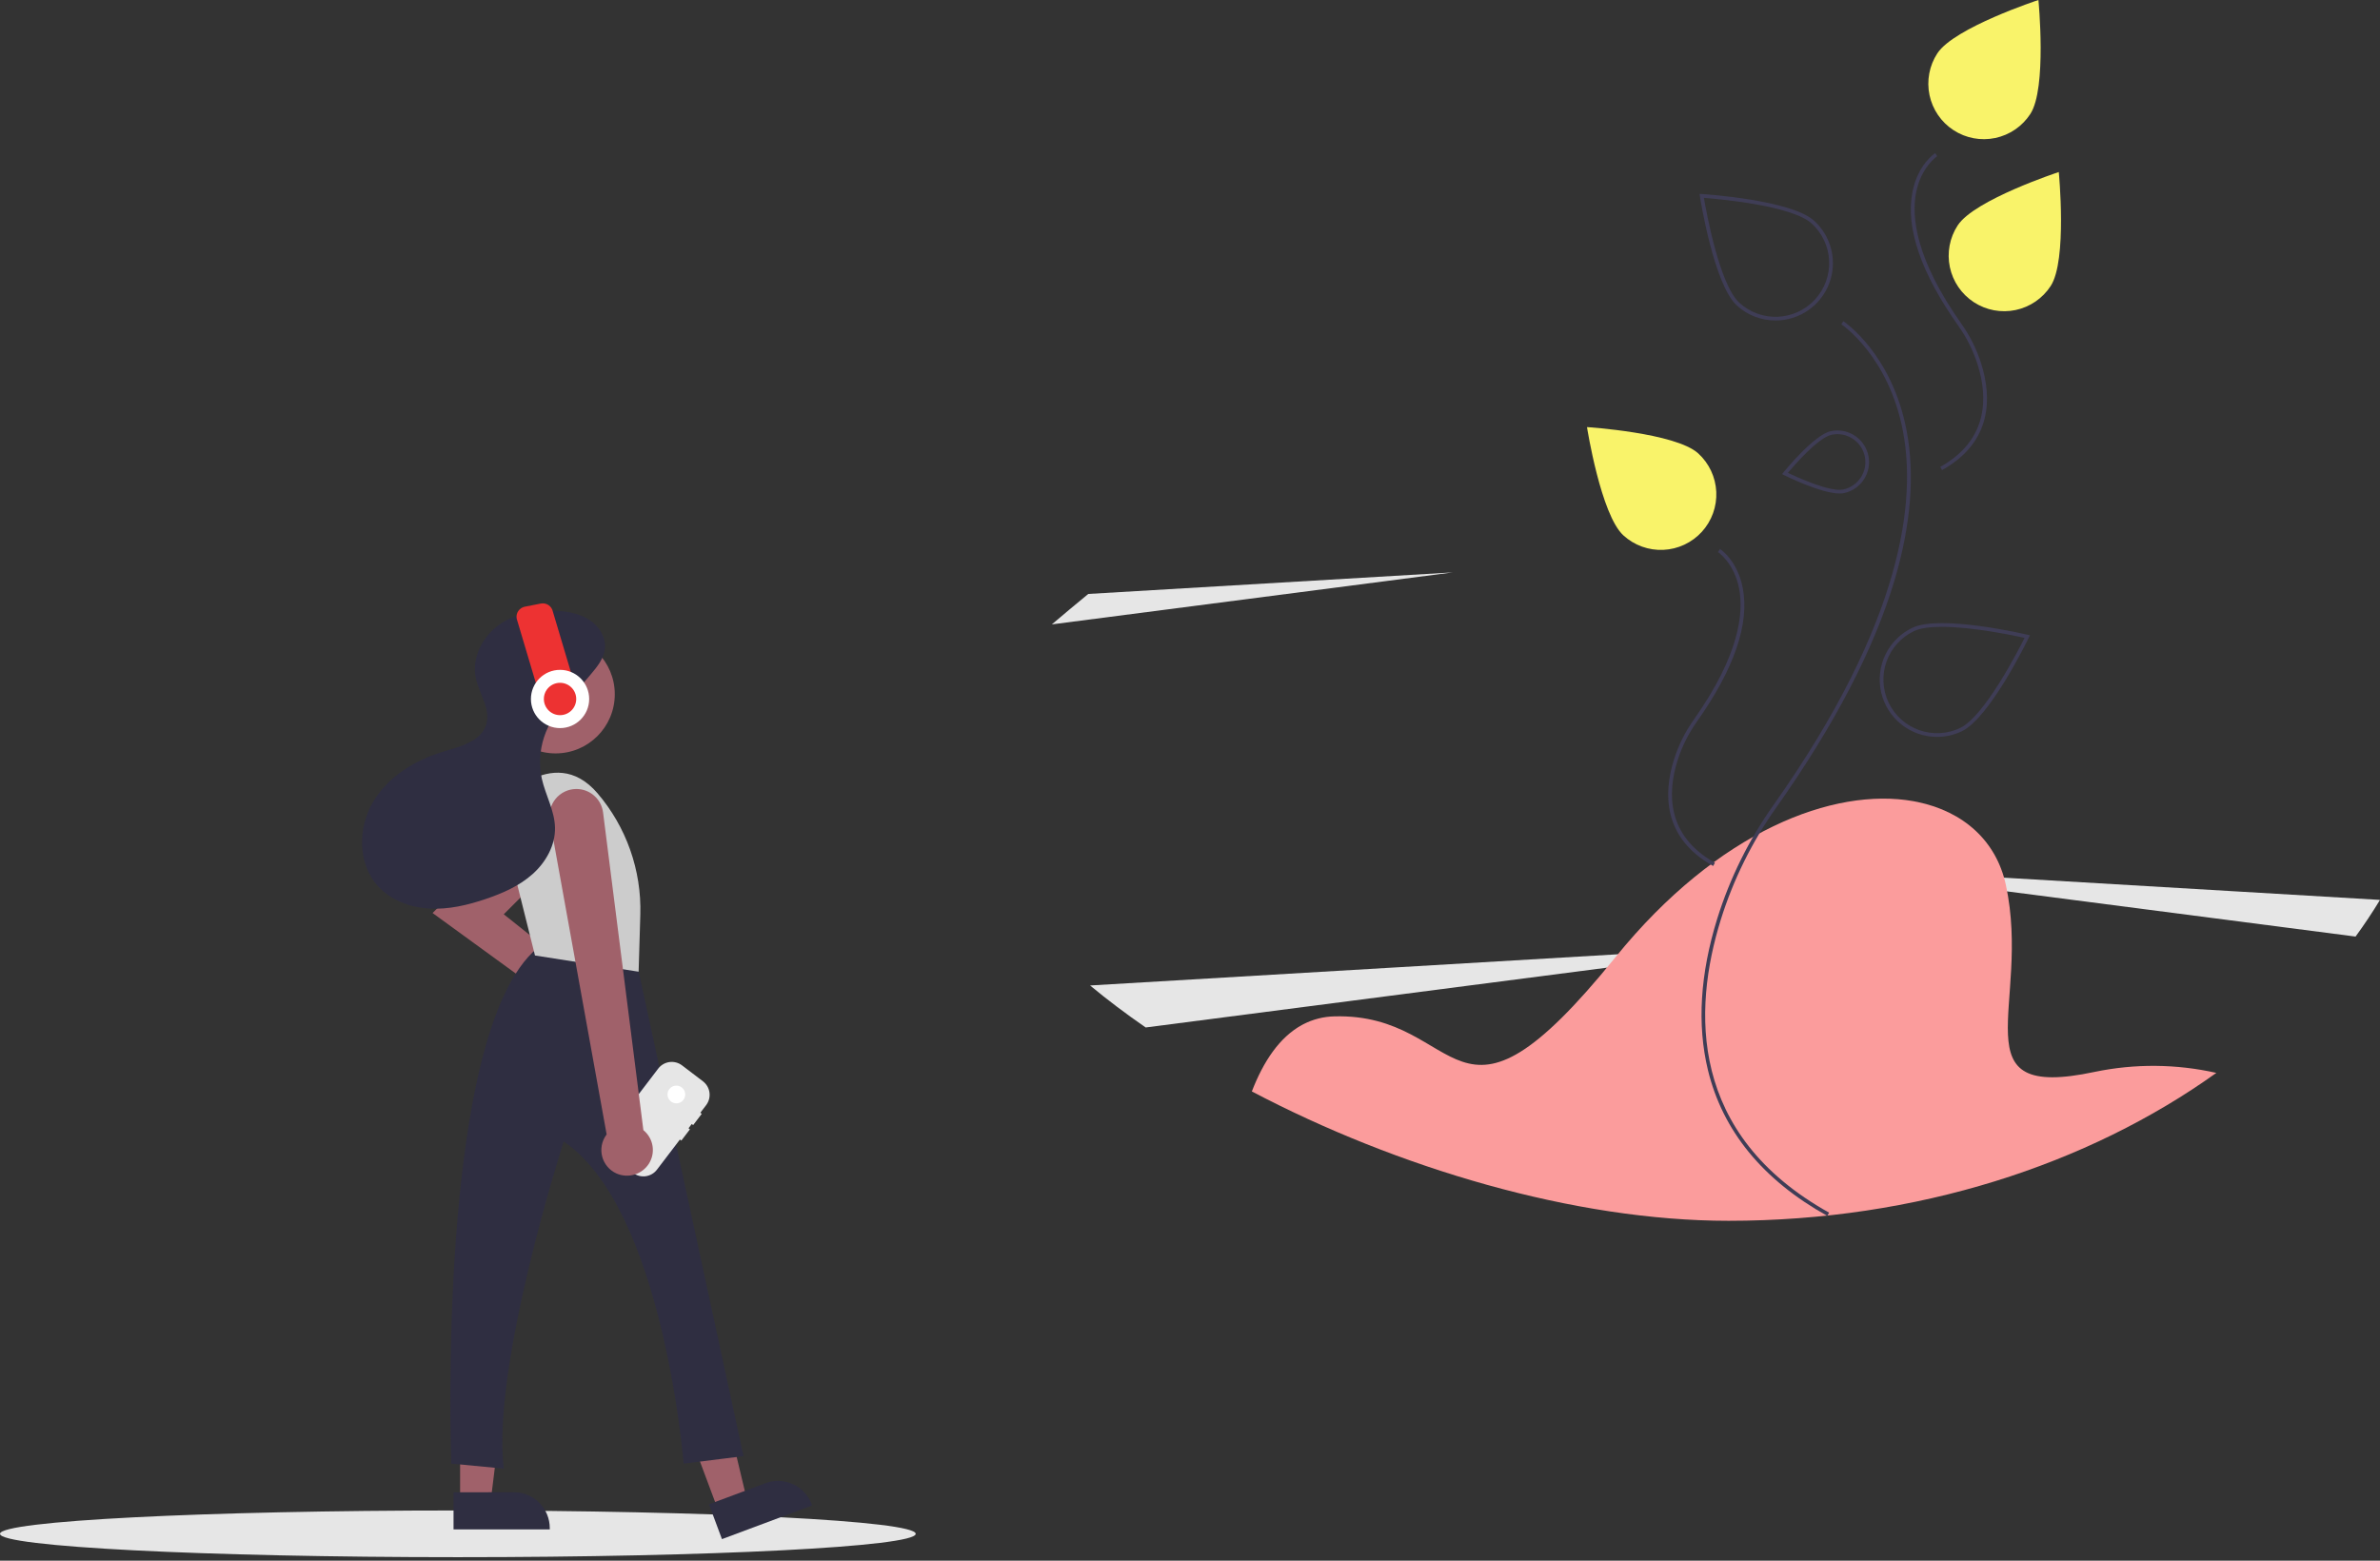 <svg width="247" height="162" viewBox="0 0 247 162" fill="none" xmlns="http://www.w3.org/2000/svg">
<rect x="0" y="0" width="247" height="162" fill="#333333" stroke="none"/>
<g id="moca_olhando_arvore" clip-path="url(#clip0)">
<path id="Vector" d="M47.517 161.635C73.76 161.635 95.034 160.55 95.034 159.211C95.034 157.872 73.76 156.787 47.517 156.787C21.274 156.787 0 157.872 0 159.211C0 160.55 21.274 161.635 47.517 161.635Z" fill="#E6E6E6"/>
<path id="Vector_2" d="M185.533 98.011L177.655 99.033L177.253 99.085L166.767 100.444L118.901 106.652C116.854 105.237 114.923 103.782 113.129 102.292L167.906 99.054L177.38 98.493L177.778 98.47L185.533 98.011Z" fill="#E6E6E6"/>
<path id="Vector_3" d="M150.777 59.415L109.16 64.812C110.368 63.785 111.629 62.732 112.943 61.652L150.777 59.415Z" fill="#E6E6E6"/>
<path id="Vector_4" d="M247 93.41C246.215 94.707 245.37 95.975 244.465 97.216L208.307 92.527L188.414 89.946L207.983 91.104L247 93.41Z" fill="#E6E6E6"/>
<path id="Vector_5" d="M230.015 111.366C216.706 120.898 198.923 126.719 179.389 126.719C163.41 126.719 145.045 121.246 129.918 113.291C131.114 110.189 132.781 107.676 135.099 106.403C135.156 106.37 135.216 106.337 135.275 106.309C136.265 105.8 137.358 105.523 138.47 105.5C152.104 105.116 150.568 120.478 167.658 99.356C178.286 86.219 190.326 81.699 198.556 83.16C198.708 83.187 198.858 83.216 199.008 83.247C203.777 84.237 207.19 87.291 208.175 91.867C210.863 104.348 202.99 114.333 217.392 111.261C221.559 110.394 225.863 110.43 230.015 111.366Z" fill="#FB9C9C"/>
<path id="Vector_6" d="M189.641 126.209C182.943 122.476 178.774 117.378 177.248 111.058C176.115 106.366 176.441 101.086 178.215 95.365C179.531 91.146 181.503 87.162 184.06 83.558C197.624 64.359 198.849 51.848 197.487 44.734C195.994 36.933 191.144 33.694 191.096 33.662L191.305 33.34C191.355 33.372 196.333 36.687 197.861 44.646C198.743 49.234 198.328 54.466 196.629 60.196C194.515 67.328 190.391 75.262 184.374 83.78C181.84 87.351 179.886 91.299 178.582 95.478C175.671 104.862 175.26 117.752 189.828 125.874L189.641 126.209Z" fill="#3F3D56"/>
<path id="Vector_7" d="M177.792 89.89C172.512 86.947 172.659 82.282 173.712 78.887C174.179 77.389 174.879 75.975 175.787 74.696C180.539 67.97 180.968 63.6 180.492 61.119C179.974 58.425 178.314 57.319 178.297 57.308L178.506 56.986C178.58 57.034 180.321 58.193 180.869 61.047C181.582 64.762 179.978 69.429 176.1 74.918C175.216 76.164 174.534 77.542 174.079 79C173.068 82.26 172.924 86.736 177.979 89.555L177.792 89.89Z" fill="#3F3D56"/>
<path id="Vector_8" d="M201.549 48.797L201.362 48.462C206.417 45.643 206.273 41.167 205.262 37.908C204.807 36.449 204.125 35.071 203.24 33.825C199.363 28.336 197.759 23.669 198.472 19.954C199.02 17.101 200.761 15.941 200.835 15.893L201.044 16.215C201.027 16.226 199.359 17.346 198.846 20.041C198.375 22.521 198.809 26.887 203.554 33.603C204.462 34.882 205.162 36.296 205.629 37.794C206.682 41.189 206.829 45.853 201.549 48.797Z" fill="#3F3D56"/>
<path id="Vector_9" d="M212.822 29.69C211.988 30.97 210.679 31.866 209.184 32.181C207.689 32.496 206.13 32.204 204.85 31.369C203.571 30.535 202.675 29.226 202.36 27.731C202.045 26.236 202.337 24.677 203.171 23.397L203.173 23.395C204.911 20.73 213.664 17.858 213.664 17.858C213.664 17.858 214.561 27.026 212.822 29.69Z" fill="#F9F36A"/>
<path id="Vector_10" d="M210.71 11.832C209.876 13.112 208.567 14.008 207.072 14.323C205.577 14.638 204.018 14.346 202.738 13.511C201.458 12.677 200.563 11.368 200.248 9.873C199.933 8.378 200.225 6.819 201.059 5.539L201.061 5.537C202.799 2.872 211.551 0 211.551 0C211.551 0 212.449 9.168 210.71 11.832Z" fill="#F9F36A"/>
<path id="Vector_11" d="M210.437 65.89C210.068 65.803 201.371 63.781 198.472 65.162C197.252 65.743 196.265 66.722 195.675 67.938C195.085 69.154 194.927 70.535 195.226 71.853C195.525 73.171 196.264 74.349 197.32 75.191C198.377 76.034 199.69 76.492 201.041 76.489C201.474 76.49 201.905 76.442 202.328 76.347C202.764 76.25 203.188 76.103 203.591 75.911C206.491 74.529 210.4 66.502 210.566 66.16L210.671 65.945L210.437 65.89ZM203.426 75.564C202.766 75.878 202.05 76.06 201.32 76.097C200.59 76.135 199.859 76.029 199.17 75.785C198.481 75.54 197.847 75.162 197.303 74.673C196.76 74.183 196.319 73.591 196.004 72.931C195.69 72.271 195.509 71.555 195.471 70.825C195.433 70.095 195.539 69.364 195.784 68.675C196.028 67.986 196.406 67.352 196.896 66.808C197.385 66.265 197.977 65.824 198.637 65.51C199.313 65.187 200.346 65.066 201.525 65.066C204.751 65.066 209.064 65.978 210.112 66.21C209.458 67.524 205.949 74.362 203.426 75.564V75.564Z" fill="#3F3D56"/>
<path id="Vector_12" d="M184.266 33.267C182.783 33.27 181.353 32.716 180.258 31.716C177.884 29.552 176.475 20.735 176.416 20.361L176.379 20.124L176.618 20.139C176.996 20.163 185.906 20.755 188.279 22.919C189.167 23.727 189.789 24.786 190.064 25.955C190.339 27.124 190.254 28.349 189.82 29.469C189.385 30.588 188.622 31.55 187.631 32.228C186.64 32.907 185.467 33.269 184.266 33.267H184.266ZM176.835 20.54C177.081 21.986 178.451 29.55 180.516 31.432C181.608 32.427 183.049 32.947 184.524 32.879C185.999 32.81 187.387 32.159 188.382 31.068C189.377 29.977 189.897 28.535 189.83 27.06C189.762 25.585 189.111 24.198 188.02 23.202C185.956 21.32 178.298 20.651 176.835 20.54Z" fill="#3F3D56"/>
<path id="Vector_13" d="M176.244 47.063C176.803 47.573 177.257 48.188 177.578 48.873C177.899 49.558 178.083 50.299 178.118 51.055C178.152 51.81 178.038 52.566 177.781 53.277C177.524 53.989 177.129 54.643 176.62 55.202C176.11 55.761 175.495 56.214 174.81 56.535C174.126 56.857 173.384 57.04 172.628 57.075C171.873 57.11 171.117 56.995 170.406 56.738C169.694 56.481 169.041 56.087 168.482 55.577C166.131 53.433 164.701 44.334 164.701 44.334C164.701 44.334 173.893 44.92 176.244 47.063Z" fill="#F9F36A"/>
<path id="Vector_14" d="M193.9 47.275C193.741 46.542 193.336 45.886 192.754 45.414C192.171 44.943 191.445 44.684 190.695 44.681C190.459 44.682 190.223 44.707 189.992 44.758C188.276 45.13 185.224 48.869 185.096 49.026L184.944 49.213L185.159 49.32C185.328 49.405 189.003 51.225 190.927 51.225C191.081 51.227 191.234 51.212 191.384 51.181C192.236 50.996 192.979 50.481 193.45 49.748C193.922 49.016 194.084 48.127 193.9 47.275H193.9ZM193.128 49.541C192.923 49.862 192.656 50.14 192.342 50.357C192.029 50.575 191.675 50.727 191.302 50.806C189.923 51.106 186.455 49.514 185.549 49.082C186.194 48.314 188.694 45.432 190.075 45.132C190.636 45.011 191.22 45.058 191.754 45.269C192.288 45.48 192.748 45.844 193.075 46.316C193.401 46.788 193.581 47.346 193.59 47.92C193.6 48.495 193.439 49.058 193.128 49.541V49.541Z" fill="#3F3D56"/>
<path id="Vector_15" d="M44.894 94.772L54.93 84.736C55.256 84.409 55.663 84.174 56.108 84.052C56.554 83.93 57.024 83.927 57.472 84.042C57.919 84.157 58.329 84.387 58.66 84.709C58.992 85.031 59.234 85.434 59.362 85.878V85.878C59.494 86.335 59.501 86.818 59.382 87.278C59.264 87.739 59.024 88.159 58.688 88.495L52.281 94.902L61.223 102.03L61.218 102.037C61.263 102.034 61.307 102.03 61.353 102.03C61.89 102.03 62.416 102.189 62.864 102.487C63.311 102.786 63.66 103.21 63.866 103.707C64.073 104.203 64.127 104.75 64.023 105.277C63.919 105.805 63.661 106.29 63.282 106.671C62.903 107.052 62.419 107.313 61.892 107.419C61.365 107.525 60.818 107.473 60.32 107.269C59.823 107.065 59.397 106.718 59.096 106.272C58.796 105.826 58.634 105.301 58.632 104.764L44.894 94.772Z" fill="#A0616A"/>
<path id="Vector_16" d="M74.532 156.759L77.509 155.647L74.639 143.636L70.245 145.276L74.532 156.759Z" fill="#A0616A"/>
<path id="Vector_17" d="M84.282 156.268L74.926 159.761L73.577 156.146L79.446 153.955C80.371 153.61 81.395 153.646 82.293 154.056C83.191 154.466 83.889 155.215 84.235 156.14L84.282 156.268Z" fill="#2F2E41"/>
<path id="Vector_18" d="M47.75 155.804L50.927 155.803L52.439 143.546L47.749 143.547L47.75 155.804Z" fill="#A0616A"/>
<path id="Vector_19" d="M57.056 158.754L47.069 158.754L47.069 154.896L53.334 154.895C54.321 154.895 55.268 155.287 55.966 155.985C56.664 156.683 57.056 157.63 57.056 158.617L57.056 158.754Z" fill="#2F2E41"/>
<path id="Vector_20" d="M55.78 98.401C55.78 98.401 63.556 97.105 66.148 100.215L77.163 151.147L70.943 151.925C70.943 151.925 68.869 125.487 58.501 118.489C58.501 118.489 50.985 141.816 52.281 152.443L46.838 151.925C46.838 151.925 45.153 107.214 55.78 98.401Z" fill="#2F2E41"/>
<path id="Vector_21" d="M71.937 116.785L72.829 115.614L72.683 115.502L73.284 114.713C73.425 114.529 73.528 114.318 73.587 114.094C73.646 113.869 73.661 113.636 73.63 113.406C73.599 113.176 73.523 112.954 73.406 112.753C73.289 112.553 73.134 112.377 72.95 112.237L72.95 112.236L70.786 110.588C70.601 110.447 70.391 110.344 70.166 110.285C69.942 110.225 69.708 110.211 69.478 110.242C69.248 110.273 69.027 110.349 68.826 110.466C68.625 110.582 68.45 110.737 68.309 110.922L68.309 110.922L63.203 117.622C63.063 117.806 62.96 118.017 62.901 118.241C62.841 118.466 62.827 118.699 62.858 118.929C62.889 119.159 62.965 119.381 63.082 119.582C63.198 119.782 63.353 119.958 63.538 120.099L63.538 120.099L65.702 121.747C66.075 122.031 66.545 122.156 67.009 122.093C67.474 122.03 67.894 121.786 68.178 121.413L68.178 121.413L70.564 118.283L70.71 118.394L71.602 117.224L71.456 117.112L71.79 116.673L71.937 116.785Z" fill="#E6E6E6"/>
<path id="Vector_22" d="M70.195 114.527C70.703 114.527 71.115 114.115 71.115 113.607C71.115 113.099 70.703 112.687 70.195 112.687C69.687 112.687 69.275 113.099 69.275 113.607C69.275 114.115 69.687 114.527 70.195 114.527Z" fill="white"/>
<path id="Vector_23" d="M57.662 78.203C61.054 78.203 63.803 75.454 63.803 72.062C63.803 68.671 61.054 65.921 57.662 65.921C54.271 65.921 51.522 68.671 51.522 72.062C51.522 75.454 54.271 78.203 57.662 78.203Z" fill="#A0616A"/>
<path id="Vector_24" d="M51.633 83.627C51.633 83.627 57.335 76.888 62.001 82.331C65.002 85.833 66.59 90.329 66.453 94.94L66.277 100.863L55.521 99.179L51.633 83.627Z" fill="#CCCCCC"/>
<path id="Vector_25" d="M59.782 81.897C59.377 81.902 58.978 81.996 58.612 82.171C58.247 82.346 57.924 82.599 57.666 82.912C57.408 83.225 57.221 83.59 57.119 83.982C57.017 84.374 57.001 84.784 57.073 85.183L62.958 117.753L62.926 117.798C62.691 118.118 62.531 118.486 62.456 118.876C62.382 119.266 62.395 119.667 62.496 120.051C62.596 120.435 62.781 120.792 63.037 121.095C63.292 121.399 63.613 121.641 63.974 121.805C64.562 122.064 65.223 122.106 65.838 121.923C66.454 121.74 66.985 121.344 67.335 120.805C67.683 120.262 67.822 119.611 67.725 118.974C67.628 118.336 67.303 117.756 66.809 117.341L66.771 117.308L62.587 84.335C62.502 83.662 62.174 83.042 61.664 82.593C61.155 82.144 60.499 81.896 59.819 81.896C59.807 81.896 59.795 81.896 59.782 81.897Z" fill="#A0616A"/>
<path id="Vector_26" d="M58.658 73.124L61.296 70.016C61.976 69.215 62.687 68.343 62.783 67.297C62.889 66.15 62.191 65.035 61.237 64.389C60.284 63.743 59.112 63.501 57.964 63.411C55.835 63.246 53.593 63.598 51.843 64.822C50.092 66.046 48.947 68.255 49.373 70.348C49.71 71.996 50.948 73.575 50.467 75.187C49.94 76.95 47.78 77.491 46.016 78.017C43.056 78.899 40.229 80.637 38.678 83.308C37.127 85.98 37.133 89.663 39.201 91.958C40.54 93.444 42.56 94.195 44.557 94.308C46.554 94.421 48.542 93.951 50.436 93.307C52.18 92.715 53.906 91.953 55.279 90.725C56.652 89.497 57.642 87.74 57.599 85.898C57.558 84.143 56.618 82.544 56.231 80.832C55.927 79.398 56.007 77.909 56.463 76.515C56.92 75.122 57.736 73.874 58.831 72.899" fill="#2F2E41"/>
<path id="Vector_27" d="M54.465 62.975L56.127 62.649C56.265 62.622 56.406 62.623 56.543 62.65C56.68 62.678 56.811 62.733 56.927 62.811C57.043 62.889 57.143 62.989 57.22 63.105C57.298 63.222 57.352 63.353 57.379 63.49L59.677 71.201L55.923 71.938L53.625 64.227C53.57 63.949 53.628 63.662 53.786 63.427C53.944 63.192 54.188 63.03 54.465 62.975Z" fill="#ED3232"/>
<path id="Vector_28" d="M58.122 75.577C59.791 75.577 61.145 74.224 61.145 72.554C61.145 70.885 59.791 69.531 58.122 69.531C56.453 69.531 55.099 70.885 55.099 72.554C55.099 74.224 56.453 75.577 58.122 75.577Z" fill="white"/>
<path id="Vector_29" d="M58.122 74.234C59.05 74.234 59.801 73.482 59.801 72.554C59.801 71.627 59.05 70.875 58.122 70.875C57.195 70.875 56.443 71.627 56.443 72.554C56.443 73.482 57.195 74.234 58.122 74.234Z" fill="#ED3232"/>
</g>
<defs>
<clipPath id="clip0">
<rect width="247" height="161.635" fill="white"/>
</clipPath>
</defs>
</svg>
